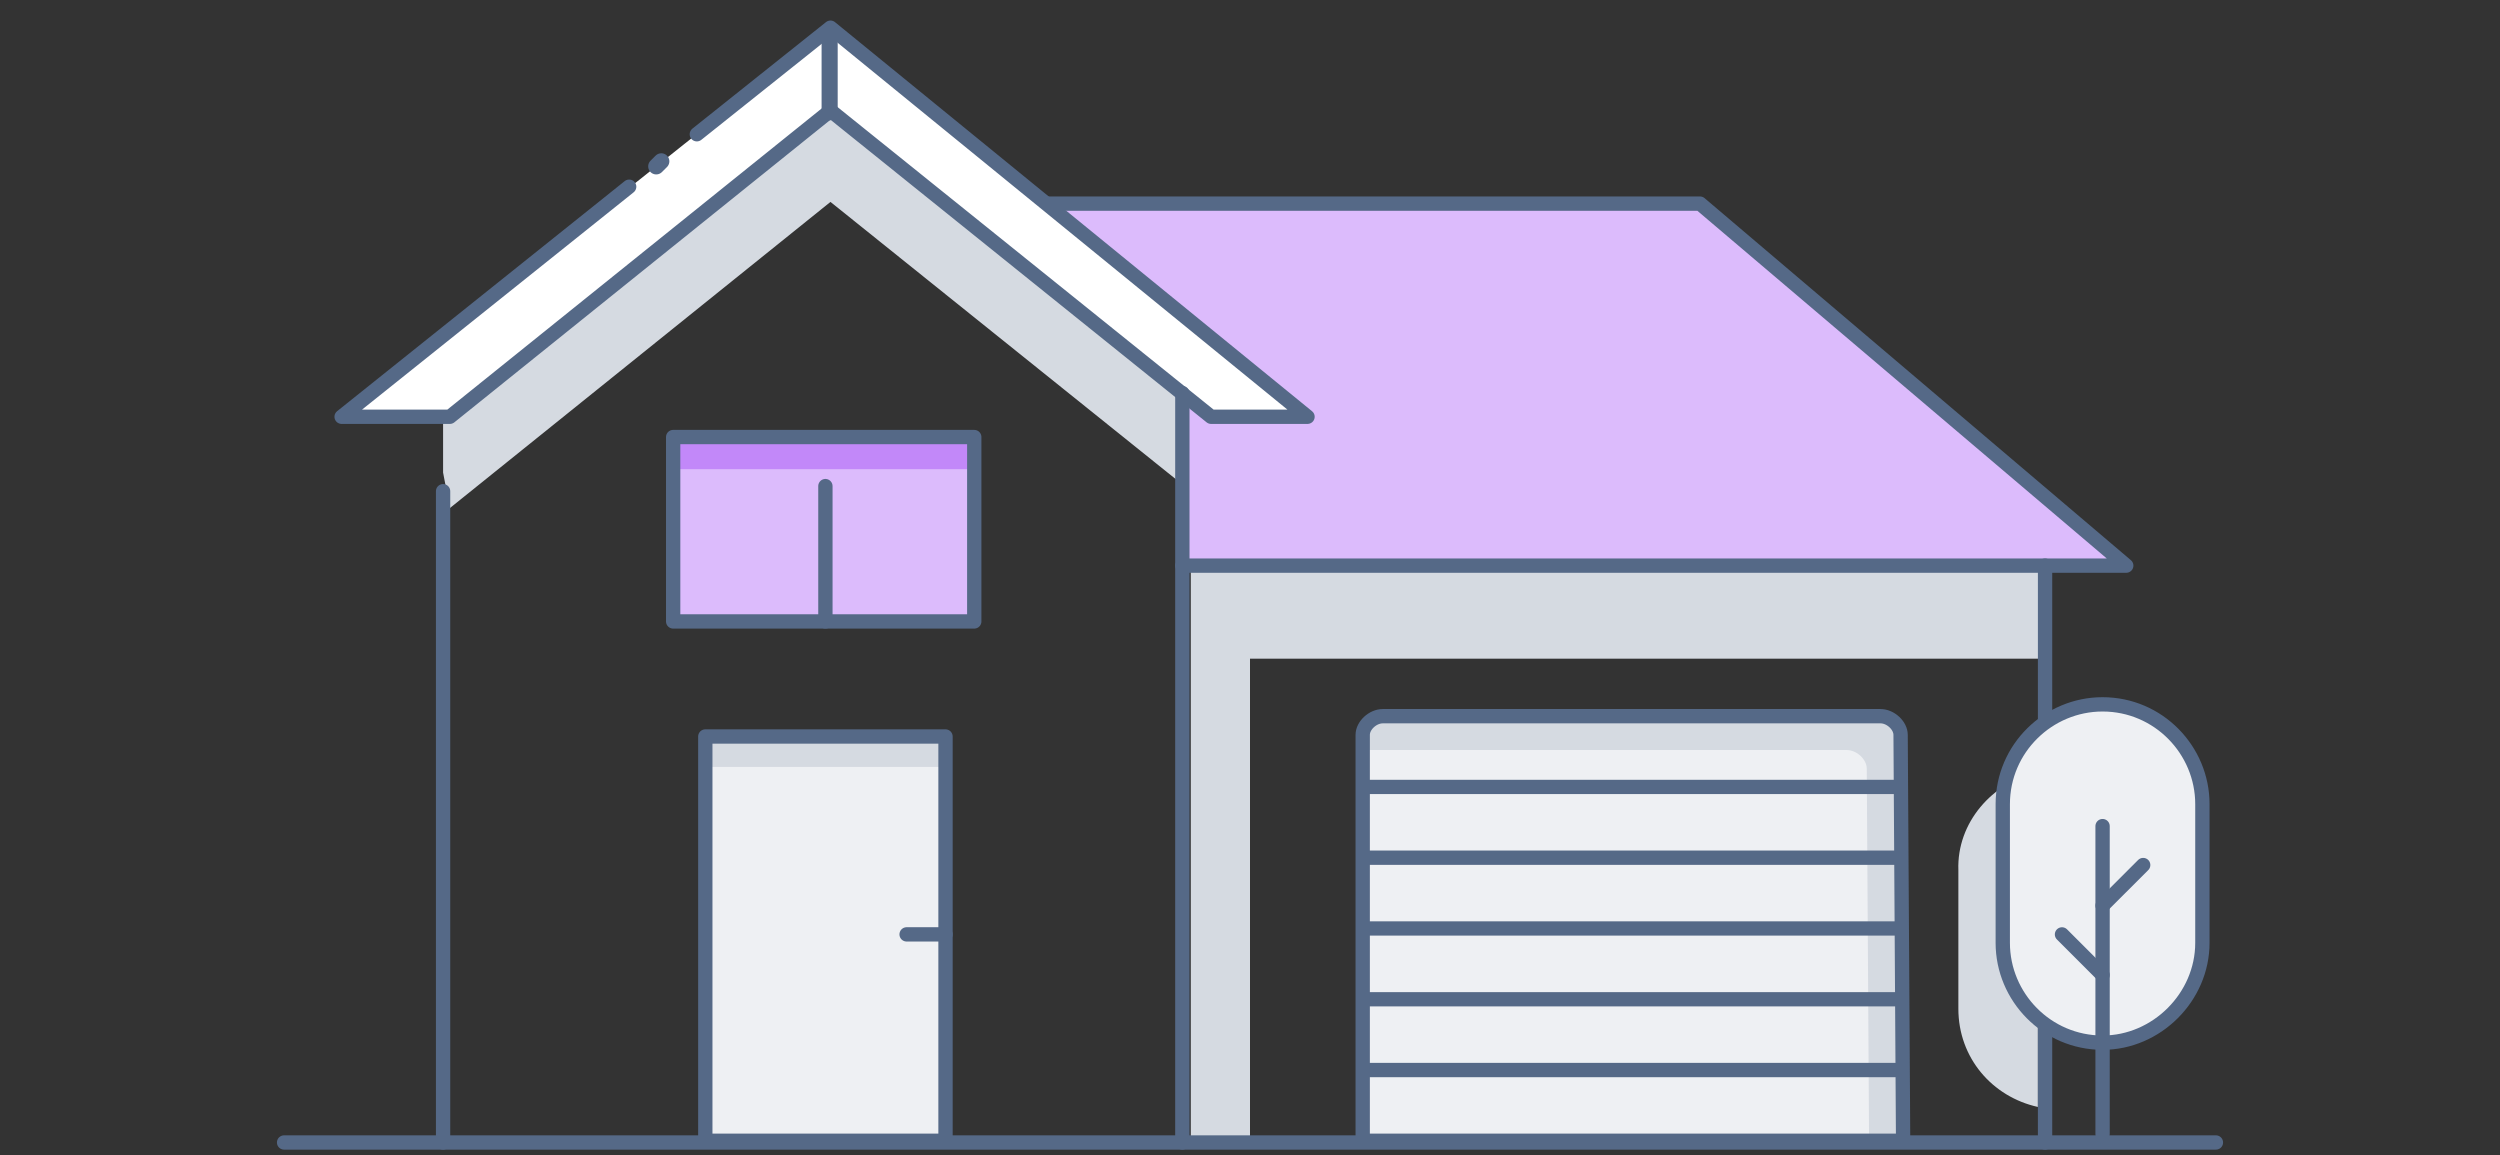 <svg width="132" height="61" viewBox="0 0 132 61" fill="none" xmlns="http://www.w3.org/2000/svg">
<rect x="0" y="0" width="132" height="61" fill="#333333" stroke="none"/>
<path d="M112.266 29.865H62.874L62.427 29.329V20.755L50.012 10.751H89.758L112.266 29.865Z" fill="#DCBBFC"/>
<path d="M49.923 38.887H37.24V60.233H49.923V38.887Z" fill="#EEF0F3"/>
<path d="M49.923 38.887H37.24V40.494H49.923V38.887Z" fill="#D5DAE1"/>
<path d="M107.979 29.865H62.874V32.277V34.778V60.322H66V34.778H107.979V29.865Z" fill="#D5DAE1"/>
<path d="M55.193 10.751H89.759L112.266 29.865H62.874H62.428" stroke="#556987" stroke-width="0.756" stroke-miterlimit="10" stroke-linecap="round" stroke-linejoin="round"/>
<path d="M62.427 19.593V25.577L43.849 10.661L23.753 26.827L23.395 24.952V20.754L43.849 4.498L62.427 19.593Z" fill="#D5DAE1"/>
<path d="M18.037 22.005L43.849 1.462L69.037 22.005H63.945L43.849 5.838L23.753 22.005H18.037Z" fill="white"/>
<path d="M43.805 1.697V5.927" stroke="#556987" stroke-width="0.85" stroke-miterlimit="10" stroke-linecap="round" stroke-linejoin="round"/>
<path d="M36.793 7.089L43.849 1.462L69.037 22.005H63.945L43.849 5.838L23.753 22.005H18.037L33.22 9.858" stroke="#556987" stroke-width="0.756" stroke-miterlimit="10" stroke-linecap="round" stroke-linejoin="round"/>
<path d="M34.649 8.785L34.917 8.518" stroke="#556987" stroke-width="0.85" stroke-miterlimit="10" stroke-linecap="round" stroke-linejoin="round"/>
<path d="M23.395 25.936V60.323" stroke="#556987" stroke-width="0.756" stroke-miterlimit="10" stroke-linecap="round" stroke-linejoin="round"/>
<path d="M62.428 20.755V60.322" stroke="#556987" stroke-width="0.756" stroke-miterlimit="10" stroke-linecap="round" stroke-linejoin="round"/>
<path d="M107.6 40.762V58.447C105.189 57.911 103.402 55.856 103.402 53.266V45.942C103.313 43.441 105.189 41.298 107.6 40.762Z" fill="#D5DAE1"/>
<path d="M107.979 60.322V57.553V39.869V29.865" stroke="#556987" stroke-width="0.756" stroke-miterlimit="10" stroke-linecap="round" stroke-linejoin="round"/>
<path d="M49.923 38.887H37.24V60.233H49.923V38.887Z" stroke="#556987" stroke-width="0.756" stroke-miterlimit="10" stroke-linecap="round" stroke-linejoin="round"/>
<path d="M47.869 49.335H49.923" stroke="#556987" stroke-width="0.756" stroke-miterlimit="10" stroke-linecap="round" stroke-linejoin="round"/>
<path d="M51.441 23.076H35.543V32.812H51.441V23.076Z" fill="#DCBBFC"/>
<path d="M51.441 23.076H35.543V24.773H51.441V23.076Z" fill="#C288F9"/>
<path d="M51.441 23.076H35.543V32.812H51.441V23.076Z" stroke="#556987" stroke-width="0.756" stroke-miterlimit="10" stroke-linecap="round" stroke-linejoin="round"/>
<path d="M43.581 25.666V32.811" stroke="#556987" stroke-width="0.756" stroke-miterlimit="10" stroke-linecap="round" stroke-linejoin="round"/>
<path d="M15 60.323H117" stroke="#556987" stroke-width="0.756" stroke-miterlimit="10" stroke-linecap="round" stroke-linejoin="round"/>
<path d="M100.484 60.233H71.951V38.8C71.951 38.307 72.482 37.815 73.013 37.815H78.852H99.29C99.821 37.815 100.352 38.307 100.352 38.8L100.484 60.233Z" fill="#EEF0F3"/>
<path d="M98.687 60.233H100.484L100.352 38.8C100.352 38.307 99.821 37.815 99.29 37.815H73.013C72.482 37.815 71.951 38.307 71.951 38.8V39.601H97.504C98.035 39.601 98.565 40.093 98.565 40.586L98.687 60.233Z" fill="#D5DAE1"/>
<path d="M100.484 60.233H71.951V38.8C71.951 38.307 72.482 37.815 73.013 37.815H78.852H99.29C99.821 37.815 100.352 38.307 100.352 38.8L100.484 60.233Z" stroke="#556987" stroke-width="0.756" stroke-miterlimit="10" stroke-linecap="round" stroke-linejoin="round"/>
<path d="M72.084 41.55H100.352" stroke="#556987" stroke-width="0.756" stroke-miterlimit="10" stroke-linecap="round" stroke-linejoin="round"/>
<path d="M72.084 56.497H100.352" stroke="#556987" stroke-width="0.756" stroke-miterlimit="10" stroke-linecap="round" stroke-linejoin="round"/>
<path d="M72.084 45.288H100.352" stroke="#556987" stroke-width="0.756" stroke-miterlimit="10" stroke-linecap="round" stroke-linejoin="round"/>
<path d="M72.084 49.023H100.352" stroke="#556987" stroke-width="0.756" stroke-miterlimit="10" stroke-linecap="round" stroke-linejoin="round"/>
<path d="M72.084 52.761H100.352" stroke="#556987" stroke-width="0.756" stroke-miterlimit="10" stroke-linecap="round" stroke-linejoin="round"/>
<path d="M111.016 55.053C108.068 55.053 105.746 52.641 105.746 49.783V42.459C105.746 39.512 108.158 37.19 111.016 37.19C113.963 37.19 116.286 39.601 116.286 42.459V49.783C116.286 52.641 113.874 55.053 111.016 55.053Z" fill="#EEF0F3" stroke="#556987" stroke-width="0.756" stroke-miterlimit="10" stroke-linecap="round" stroke-linejoin="round"/>
<path d="M111.016 43.619V59.875" stroke="#556987" stroke-width="0.756" stroke-miterlimit="10" stroke-linecap="round" stroke-linejoin="round"/>
<path d="M111.016 47.817L113.16 45.674" stroke="#556987" stroke-width="0.756" stroke-miterlimit="10" stroke-linecap="round" stroke-linejoin="round"/>
<path d="M111.016 51.48L108.873 49.337" stroke="#556987" stroke-width="0.756" stroke-miterlimit="10" stroke-linecap="round" stroke-linejoin="round"/>
</svg>

